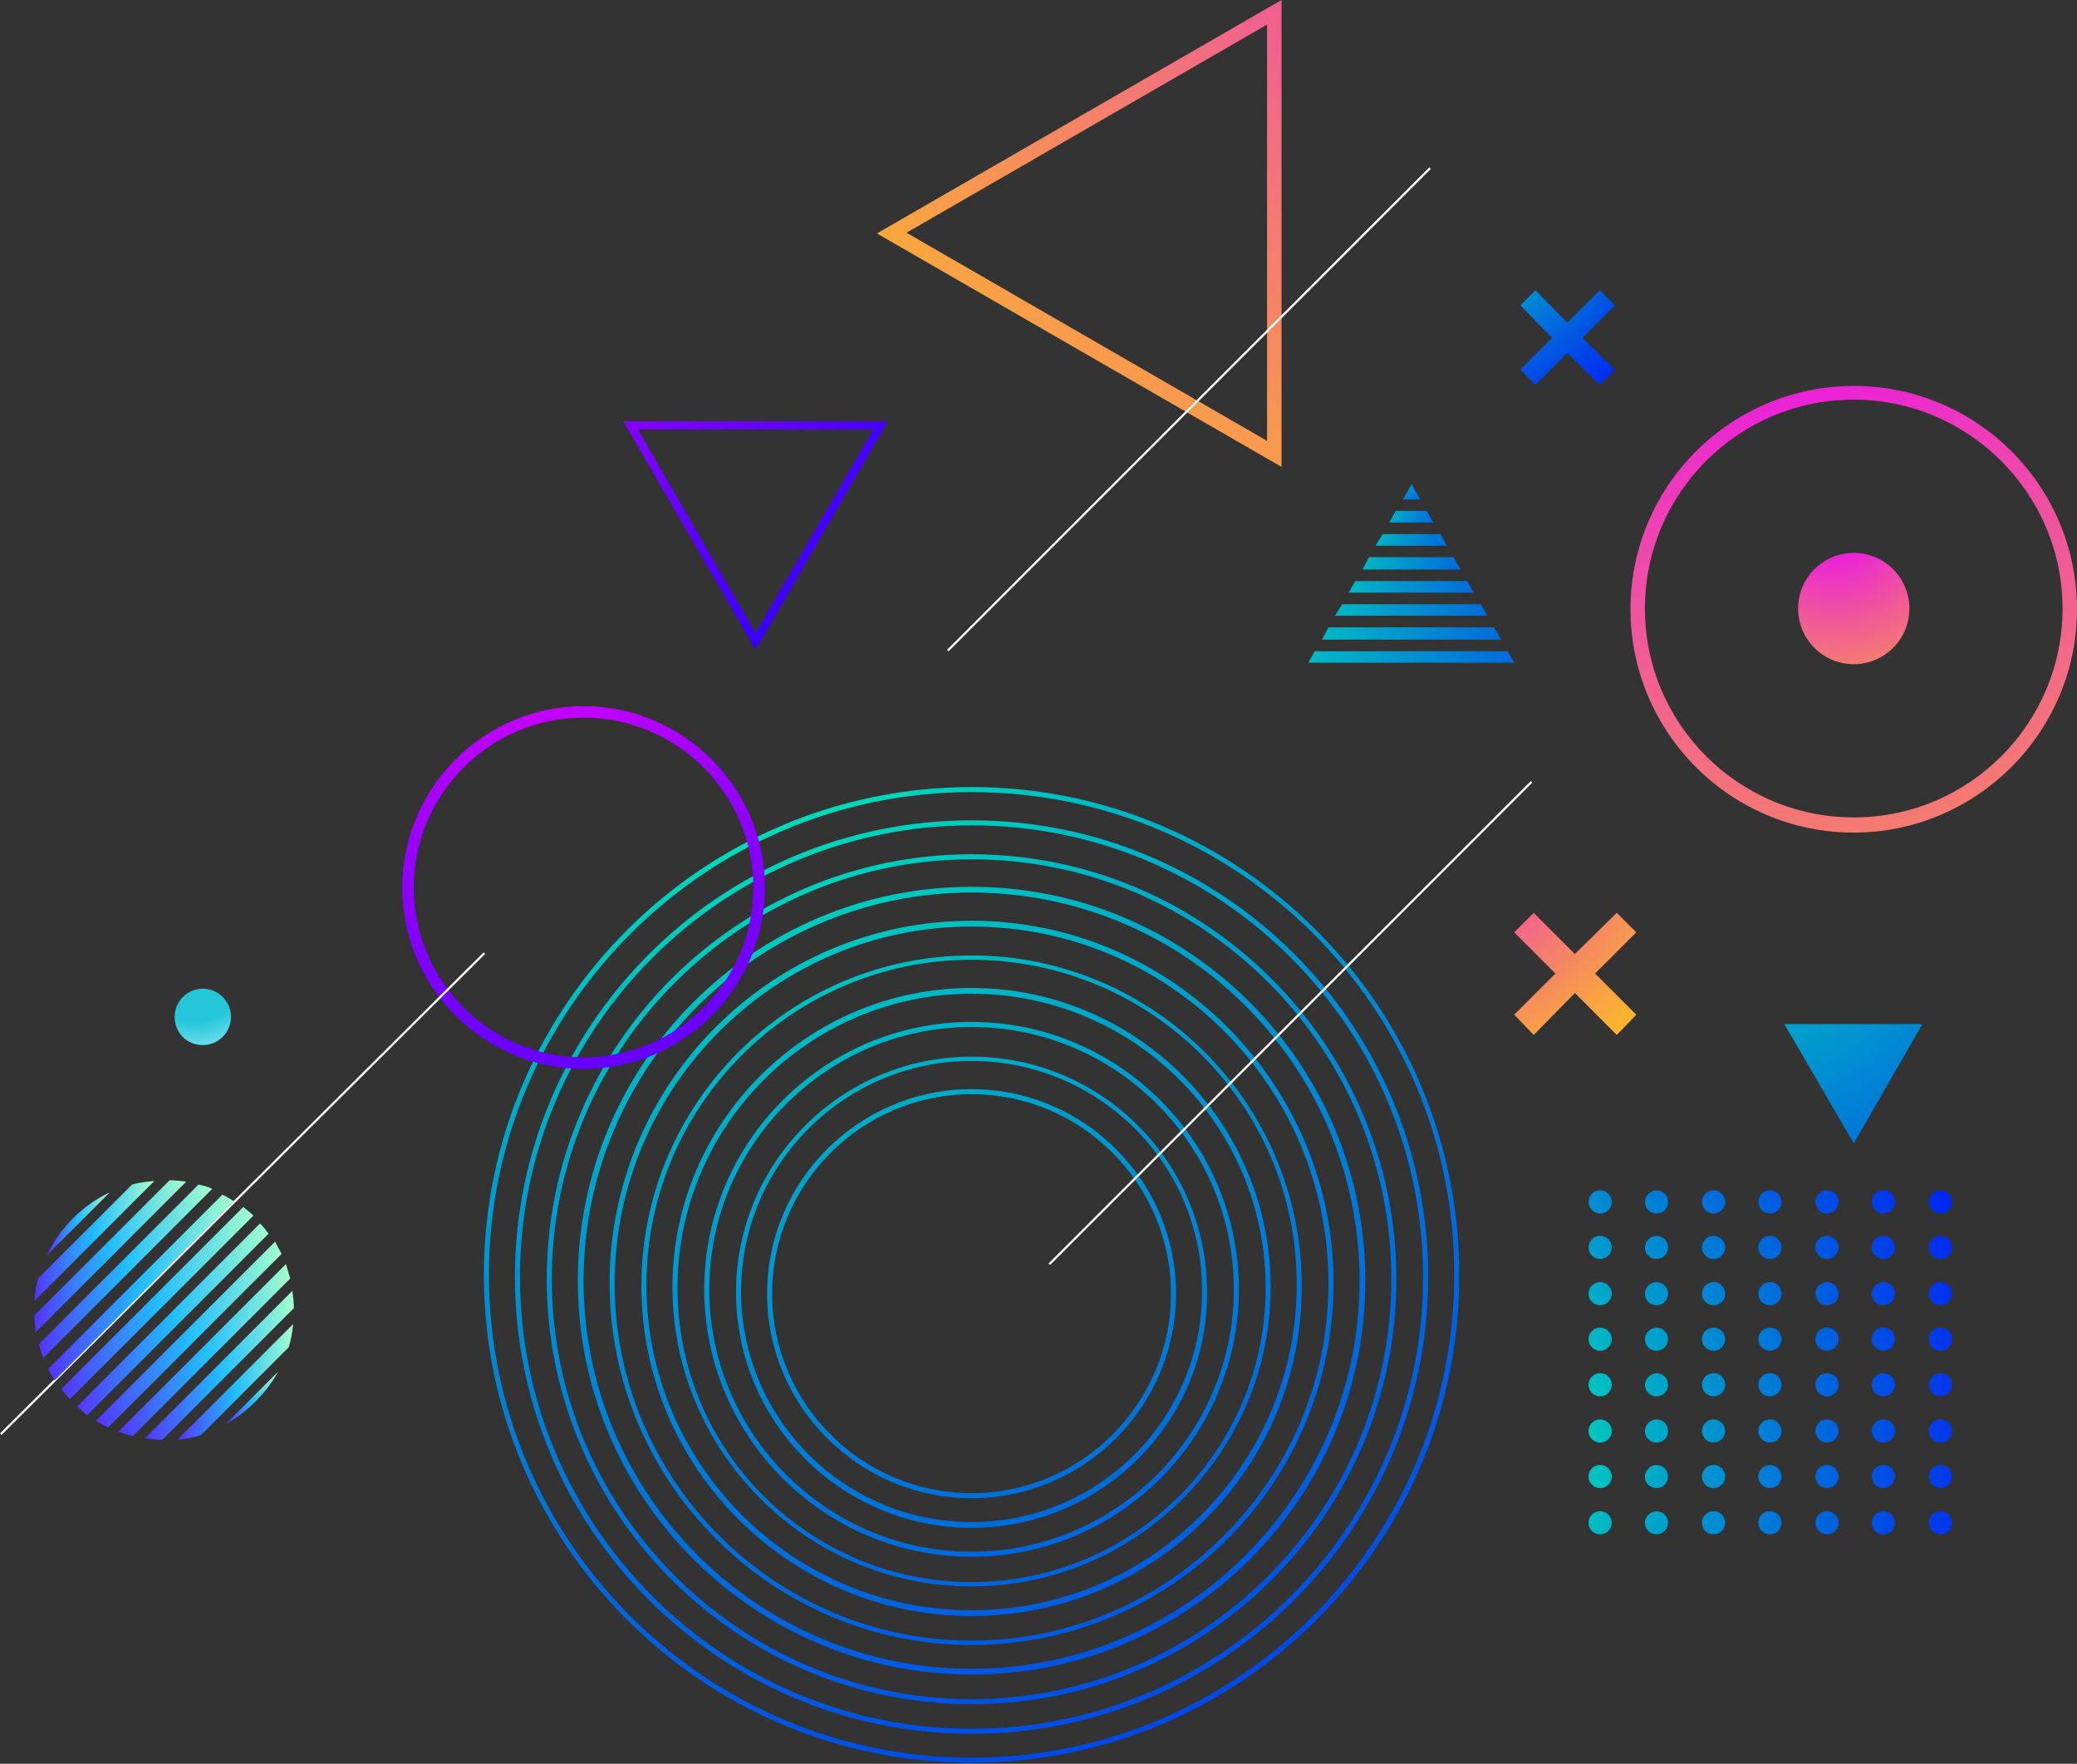 <svg xmlns="http://www.w3.org/2000/svg" width="835" height="709" fill="none" viewBox="0 0 835 709">
    <rect x="0" y="0" width="835" height="709" fill="#333333" stroke="none"/>
    <path fill="url(#a)" d="M390.591 318.409c-106.891 0-194.03 87.156-194.03 194.067 0 107.201 87.139 194.066 194.03 194.066 107.181 0 194.029-87.155 194.029-194.066.291-107.202-86.848-194.067-194.029-194.067zm0 390.167c-108.053 0-196.063-88.027-196.063-196.1s88.01-196.101 196.063-196.101c108.052 0 196.063 88.028 196.063 196.101.29 108.073-87.72 196.1-196.063 196.1z"/>
    <path fill="url(#b)" d="M390.59 331.773c-99.919 0-181.54 81.345-181.54 181.574 0 99.939 81.33 181.575 181.54 181.575 99.92 0 181.54-81.346 181.54-181.575 0-100.229-81.33-181.574-181.54-181.574zm0 365.182c-101.081 0-183.573-82.217-183.573-183.608 0-101.1 82.201-183.608 183.573-183.608 101.372 0 183.573 82.217 183.573 183.608 0 101.101-82.201 183.608-183.573 183.608z"/>
    <path fill="url(#c)" d="M390.591 345.427c-92.948 0-168.759 75.825-168.759 168.791S297.643 683.01 390.591 683.01c92.949 0 168.76-75.826 168.76-168.792 0-92.966-75.521-168.791-168.76-168.791zm0 339.617c-94.11 0-170.792-76.697-170.792-170.826 0-94.128 76.682-170.825 170.792-170.825s170.793 76.697 170.793 170.825c0 94.129-76.392 170.826-170.793 170.826z"/>
    <path fill="url(#d)" d="M390.591 358.791c-85.977 0-155.979 70.015-155.979 156.009 0 85.993 70.002 156.008 155.979 156.008 85.978 0 155.979-70.015 155.979-156.008 0-85.994-69.711-156.009-155.979-156.009zm0 314.342c-87.139 0-158.303-70.887-158.303-158.333 0-87.156 70.874-158.333 158.303-158.333 87.139 0 158.303 70.886 158.303 158.333 0 87.446-70.873 158.333-158.303 158.333z"/>
    <path fill="url(#e)" d="M390.591 372.445c-79.007 0-143.489 64.496-143.489 143.517s64.482 143.516 143.489 143.516c79.006 0 143.489-64.495 143.489-143.516 0-79.312-64.193-143.517-143.489-143.517zm0 288.776c-80.168 0-145.523-65.367-145.523-145.55s65.355-145.55 145.523-145.55c80.168 0 145.522 65.367 145.522 145.55 0 80.474-65.064 145.55-145.522 145.55z"/>
    <path fill="url(#f)" d="M390.591 385.809c-72.036 0-130.709 58.685-130.709 130.734 0 72.048 58.673 130.733 130.709 130.733 72.034 0 130.708-58.685 130.708-130.733.291-72.049-58.383-130.734-130.708-130.734zm0 263.791c-73.197 0-132.742-59.556-132.742-132.767s59.545-132.767 132.742-132.767c73.196 0 132.741 59.556 132.741 132.767.291 73.211-59.254 132.767-132.741 132.767z"/>
    <path fill="url(#g)" d="M390.591 399.463c-65.064 0-118.219 52.875-118.219 118.242 0 65.366 52.865 118.241 118.219 118.241 65.064 0 118.219-52.875 118.219-118.241 0-65.367-52.865-118.242-118.219-118.242zm0 238.226c-66.226 0-120.252-54.037-120.252-120.275s54.026-120.275 120.252-120.275 120.252 54.037 120.252 120.275-54.026 120.275-120.252 120.275z"/>
    <path fill="url(#h)" d="M390.591 412.827c-58.093 0-105.438 47.355-105.438 105.459 0 58.104 47.345 105.458 105.438 105.458s105.438-47.354 105.438-105.458-47.345-105.459-105.438-105.459zm0 212.951c-59.255 0-107.472-48.226-107.472-107.492 0-59.266 48.217-107.492 107.472-107.492 59.255 0 107.472 48.226 107.472 107.492 0 59.266-48.217 107.492-107.472 107.492z"/>
    <path fill="url(#i)" d="M390.591 426.482c-51.122 0-92.658 41.544-92.658 92.675 0 51.132 41.536 92.676 92.658 92.676s92.658-41.544 92.658-92.676c.29-51.131-41.536-92.675-92.658-92.675zm0 187.675c-52.284 0-94.691-42.416-94.691-94.709 0-52.293 42.407-94.709 94.691-94.709 52.283 0 94.691 42.416 94.691 94.709.291 52.003-42.408 94.709-94.691 94.709z"/>
    <path fill="url(#j)" d="M390.591 439.846c-44.15 0-80.168 36.024-80.168 80.183 0 44.159 36.018 80.183 80.168 80.183 44.151 0 80.168-36.024 80.168-80.183 0-44.159-36.017-80.183-80.168-80.183zm0 162.4c-45.312 0-82.201-36.896-82.201-82.217s36.889-82.217 82.201-82.217c45.313 0 82.202 36.896 82.202 82.217s-36.889 82.217-82.202 82.217z"/>
    <path fill="url(#k)" d="M234.612 429.678c-40.084 0-72.906-32.829-72.906-72.921 0-40.091 32.822-72.92 72.906-72.92s72.906 32.829 72.906 72.92c0 40.092-32.531 72.921-72.906 72.921zm0-141.193c-37.47 0-68.259 30.505-68.259 68.272 0 37.477 30.499 68.272 68.259 68.272 37.47 0 68.259-30.504 68.259-68.272 0-37.477-30.499-68.272-68.259-68.272z"/>
    <path fill="url(#l)" d="M745.247 334.678c-49.67 0-89.754-40.382-89.754-89.77 0-49.679 40.375-89.771 89.754-89.771 49.669 0 89.753 40.382 89.753 89.771 0 49.388-40.374 89.77-89.753 89.77zm0-174.021c-46.474 0-83.944 37.767-83.944 83.96 0 46.483 37.76 83.96 83.944 83.96 46.474 0 83.944-37.768 83.944-83.96 0-46.193-37.761-83.96-83.944-83.96z"/>
    <path fill="url(#m)" d="M745.247 459.601l27.594-47.936h-55.478l27.884 47.936z"/>
    <path fill="url(#n)" d="M303.742 261.177l-53.155-91.804h106.31l-53.155 91.804zm-47.346-88.609l47.346 81.927 47.346-81.927h-94.692z"/>
    <path fill="url(#o)" d="M352.54 93.838L515.2 0v187.675L352.54 93.838zm156.851-83.96l-144.942 83.67 144.942 83.669V9.877z"/>
    <path fill="#fff" d="M615.416 313.971L421.531 507.893l.616.616 193.885-193.922-.616-.616zM194.434 382.821L0 576.194l.614.619 194.434-193.374-.614-.618zM574.615 67.277L380.73 261.2l.616.616L575.231 67.893l-.616-.616z"/>
    <path fill="url(#p)" d="M745.248 266.987c12.352 0 22.365-10.015 22.365-22.37s-10.013-22.37-22.365-22.37c-12.353 0-22.366 10.015-22.366 22.37s10.013 22.37 22.366 22.37z"/>
    <path fill="url(#q)" d="M92.865 408.76c0 6.101-4.938 11.33-11.328 11.33s-11.328-4.938-11.328-11.33c0-6.101 4.938-11.33 11.328-11.33s11.328 5.229 11.328 11.33z"/>
    <path fill="url(#r)" d="M643.295 487.781a4.648 4.648 0 1 0 0-9.296 4.648 4.648 0 0 0 0 9.296z"/>
    <path fill="url(#s)" d="M665.95 478.485c2.615 0 4.648 2.033 4.648 4.648 0 2.615-2.033 4.648-4.648 4.648-2.614 0-4.647-2.033-4.647-4.648 0-2.615 2.324-4.648 4.647-4.648z"/>
    <path fill="url(#t)" d="M688.897 487.781a4.648 4.648 0 1 0 0-9.296 4.648 4.648 0 0 0 0 9.296z"/>
    <path fill="url(#u)" d="M711.554 487.781a4.648 4.648 0 1 0-.002-9.296 4.648 4.648 0 0 0 .002 9.296z"/>
    <path fill="url(#v)" d="M734.5 487.781a4.648 4.648 0 1 0 0-9.296 4.648 4.648 0 0 0 0 9.296z"/>
    <path fill="url(#w)" d="M757.157 487.781a4.647 4.647 0 0 0 4.647-4.648 4.647 4.647 0 1 0-9.294 0 4.647 4.647 0 0 0 4.647 4.648z"/>
    <path fill="url(#x)" d="M780.103 478.485c2.615 0 4.648 2.033 4.648 4.648 0 2.615-2.033 4.648-4.648 4.648-2.614 0-4.647-2.033-4.647-4.648 0-2.615 2.033-4.648 4.647-4.648z"/>
    <path fill="url(#y)" d="M643.295 506.084a4.648 4.648 0 1 0-.002-9.296 4.648 4.648 0 0 0 .002 9.296z"/>
    <path fill="url(#z)" d="M665.95 496.787c2.614 0 4.647 2.034 4.647 4.649 0 2.614-2.033 4.648-4.647 4.648-2.614 0-4.647-2.034-4.647-4.648 0-2.615 2.323-4.649 4.647-4.649z"/>
    <path fill="url(#A)" d="M688.897 506.084a4.648 4.648 0 1 0-.002-9.298 4.648 4.648 0 0 0 .002 9.298z"/>
    <path fill="url(#B)" d="M711.553 506.084a4.648 4.648 0 1 0-.002-9.298 4.648 4.648 0 0 0 .002 9.298z"/>
    <path fill="url(#C)" d="M734.5 506.084a4.648 4.648 0 1 0-.002-9.298 4.648 4.648 0 0 0 .002 9.298z"/>
    <path fill="url(#D)" d="M757.157 506.084a4.648 4.648 0 1 0-.002-9.298 4.648 4.648 0 0 0 .002 9.298z"/>
    <path fill="url(#E)" d="M780.103 496.787c2.614 0 4.647 2.034 4.647 4.649 0 2.614-2.033 4.648-4.647 4.648-2.614 0-4.648-2.034-4.648-4.648 0-2.615 2.034-4.649 4.648-4.649z"/>
    <path fill="url(#F)" d="M643.295 524.677a4.648 4.648 0 1 0-.002-9.296 4.648 4.648 0 0 0 .002 9.296z"/>
    <path fill="url(#G)" d="M665.95 515.381c2.614 0 4.647 2.033 4.647 4.648 0 2.615-2.033 4.648-4.647 4.648-2.614 0-4.647-2.033-4.647-4.648 0-2.615 2.323-4.648 4.647-4.648z"/>
    <path fill="url(#H)" d="M688.897 524.677a4.647 4.647 0 0 0 4.647-4.648 4.647 4.647 0 1 0-9.294 0 4.647 4.647 0 0 0 4.647 4.648z"/>
    <path fill="url(#I)" d="M711.553 524.677a4.647 4.647 0 0 0 4.647-4.648 4.647 4.647 0 1 0-9.295 0 4.648 4.648 0 0 0 4.648 4.648z"/>
    <path fill="url(#J)" d="M734.5 524.677a4.647 4.647 0 0 0 4.647-4.648 4.647 4.647 0 1 0-9.294 0 4.647 4.647 0 0 0 4.647 4.648z"/>
    <path fill="url(#K)" d="M757.157 524.677a4.647 4.647 0 0 0 4.647-4.648 4.647 4.647 0 1 0-9.295 0 4.648 4.648 0 0 0 4.648 4.648z"/>
    <path fill="url(#L)" d="M780.103 515.381c2.614 0 4.647 2.033 4.647 4.648 0 2.615-2.033 4.648-4.647 4.648-2.614 0-4.648-2.033-4.648-4.648 0-2.615 2.034-4.648 4.648-4.648z"/>
    <path fill="url(#M)" d="M643.295 542.98a4.648 4.648 0 1 0-.002-9.298 4.648 4.648 0 0 0 .002 9.298z"/>
    <path fill="url(#N)" d="M665.95 533.683c2.614 0 4.647 2.034 4.647 4.649 0 2.614-2.033 4.648-4.647 4.648-2.614 0-4.647-2.034-4.647-4.648 0-2.615 2.323-4.649 4.647-4.649z"/>
    <path fill="url(#O)" d="M688.897 542.98a4.647 4.647 0 0 0 4.647-4.648 4.647 4.647 0 1 0-9.294 0 4.647 4.647 0 0 0 4.647 4.648z"/>
    <path fill="url(#P)" d="M711.553 542.98a4.647 4.647 0 0 0 4.647-4.648 4.647 4.647 0 1 0-9.295 0 4.648 4.648 0 0 0 4.648 4.648z"/>
    <path fill="url(#Q)" d="M734.5 542.98a4.647 4.647 0 0 0 4.647-4.648 4.647 4.647 0 1 0-9.294 0 4.647 4.647 0 0 0 4.647 4.648z"/>
    <path fill="url(#R)" d="M757.157 542.98a4.647 4.647 0 0 0 4.647-4.648 4.647 4.647 0 1 0-9.295 0 4.648 4.648 0 0 0 4.648 4.648z"/>
    <path fill="url(#S)" d="M780.103 533.683c2.614 0 4.647 2.034 4.647 4.649 0 2.614-2.033 4.648-4.647 4.648-2.614 0-4.648-2.034-4.648-4.648 0-2.615 2.034-4.649 4.648-4.649z"/>
    <path fill="url(#T)" d="M643.295 561.283a4.648 4.648 0 1 0-.002-9.298 4.648 4.648 0 0 0 .002 9.298z"/>
    <path fill="url(#U)" d="M665.95 551.986c2.614 0 4.647 2.034 4.647 4.649 0 2.614-2.033 4.648-4.647 4.648-2.614 0-4.647-2.034-4.647-4.648 0-2.325 2.323-4.649 4.647-4.649z"/>
    <path fill="url(#V)" d="M688.897 561.283a4.647 4.647 0 0 0 4.647-4.648 4.647 4.647 0 1 0-9.294 0 4.647 4.647 0 0 0 4.647 4.648z"/>
    <path fill="url(#W)" d="M711.553 561.283a4.647 4.647 0 0 0 4.647-4.648 4.647 4.647 0 1 0-9.295 0 4.648 4.648 0 0 0 4.648 4.648z"/>
    <path fill="url(#X)" d="M734.5 561.283a4.647 4.647 0 0 0 4.647-4.648 4.647 4.647 0 1 0-9.294 0 4.647 4.647 0 0 0 4.647 4.648z"/>
    <path fill="url(#Y)" d="M757.157 561.283a4.647 4.647 0 0 0 4.647-4.648 4.647 4.647 0 1 0-9.295 0 4.648 4.648 0 0 0 4.648 4.648z"/>
    <path fill="url(#Z)" d="M780.103 551.986c2.614 0 4.647 2.034 4.647 4.649 0 2.614-2.033 4.648-4.647 4.648-2.614 0-4.648-2.034-4.648-4.648 0-2.325 2.034-4.649 4.648-4.649z"/>
    <path fill="url(#aa)" d="M643.295 579.876a4.648 4.648 0 1 0-.002-9.298 4.648 4.648 0 0 0 .002 9.298z"/>
    <path fill="url(#ab)" d="M665.95 570.579c2.614 0 4.647 2.034 4.647 4.649 0 2.614-2.033 4.648-4.647 4.648-2.614 0-4.647-2.034-4.647-4.648 0-2.615 2.323-4.649 4.647-4.649z"/>
    <path fill="url(#ac)" d="M688.897 579.876a4.647 4.647 0 0 0 4.647-4.648 4.647 4.647 0 1 0-9.294 0 4.647 4.647 0 0 0 4.647 4.648z"/>
    <path fill="url(#ad)" d="M711.553 579.876a4.647 4.647 0 0 0 4.647-4.648 4.647 4.647 0 1 0-9.295 0 4.648 4.648 0 0 0 4.648 4.648z"/>
    <path fill="url(#ae)" d="M734.5 579.876a4.647 4.647 0 0 0 4.647-4.648 4.647 4.647 0 1 0-9.294 0 4.647 4.647 0 0 0 4.647 4.648z"/>
    <path fill="url(#af)" d="M757.157 579.876a4.647 4.647 0 0 0 4.647-4.648 4.647 4.647 0 1 0-9.295 0 4.648 4.648 0 0 0 4.648 4.648z"/>
    <path fill="url(#ag)" d="M780.103 570.579c2.614 0 4.647 2.034 4.647 4.649 0 2.614-2.033 4.648-4.647 4.648-2.614 0-4.648-2.034-4.648-4.648 0-2.615 2.034-4.649 4.648-4.649z"/>
    <path fill="url(#ah)" d="M643.295 598.179a4.648 4.648 0 1 0-.002-9.296 4.648 4.648 0 0 0 .002 9.296z"/>
    <path fill="url(#ai)" d="M665.95 588.882c2.614 0 4.647 2.034 4.647 4.648 0 2.615-2.033 4.649-4.647 4.649-2.614 0-4.647-2.034-4.647-4.649 0-2.614 2.323-4.648 4.647-4.648z"/>
    <path fill="url(#aj)" d="M688.897 598.179a4.647 4.647 0 0 0 4.647-4.649 4.647 4.647 0 1 0-9.294 0 4.647 4.647 0 0 0 4.647 4.649z"/>
    <path fill="url(#ak)" d="M711.553 598.179a4.647 4.647 0 0 0 4.647-4.649 4.647 4.647 0 1 0-9.295 0 4.648 4.648 0 0 0 4.648 4.649z"/>
    <path fill="url(#al)" d="M734.5 598.179a4.647 4.647 0 0 0 4.647-4.649 4.647 4.647 0 1 0-9.294 0 4.647 4.647 0 0 0 4.647 4.649z"/>
    <path fill="url(#am)" d="M757.157 598.179a4.647 4.647 0 0 0 4.647-4.649 4.647 4.647 0 1 0-9.295 0 4.648 4.648 0 0 0 4.648 4.649z"/>
    <path fill="url(#an)" d="M780.103 588.882c2.614 0 4.647 2.034 4.647 4.648 0 2.615-2.033 4.649-4.647 4.649-2.614 0-4.648-2.034-4.648-4.649 0-2.614 2.034-4.648 4.648-4.648z"/>
    <path fill="url(#ao)" d="M643.295 607.475c2.614 0 4.647 2.034 4.647 4.649 0 2.614-2.033 4.648-4.647 4.648-2.615 0-4.648-2.034-4.648-4.648 0-2.615 2.033-4.649 4.648-4.649z"/>
    <path fill="url(#ap)" d="M665.95 607.475c2.614 0 4.647 2.034 4.647 4.648 0 2.615-2.033 4.649-4.647 4.649-2.614 0-4.647-2.034-4.647-4.649 0-2.614 2.323-4.648 4.647-4.648z"/>
    <path fill="url(#aq)" d="M688.897 607.475c2.614 0 4.647 2.034 4.647 4.648 0 2.615-2.033 4.649-4.647 4.649-2.614 0-4.647-2.034-4.647-4.649 0-2.614 2.033-4.648 4.647-4.648z"/>
    <path fill="url(#ar)" d="M711.553 607.475c2.614 0 4.647 2.034 4.647 4.648 0 2.615-2.033 4.649-4.647 4.649-2.614 0-4.648-2.034-4.648-4.649 0-2.614 2.034-4.648 4.648-4.648z"/>
    <path fill="url(#as)" d="M734.5 607.475c2.614 0 4.647 2.034 4.647 4.648 0 2.615-2.033 4.649-4.647 4.649-2.614 0-4.647-2.034-4.647-4.649 0-2.614 2.033-4.648 4.647-4.648z"/>
    <path fill="url(#at)" d="M757.157 607.475c2.614 0 4.647 2.034 4.647 4.648 0 2.615-2.033 4.649-4.647 4.649-2.614 0-4.648-2.034-4.648-4.649 0-2.614 2.034-4.648 4.648-4.648z"/>
    <path fill="url(#au)" d="M780.103 607.475c2.614 0 4.647 2.034 4.647 4.648 0 2.615-2.033 4.649-4.647 4.649-2.614 0-4.648-2.034-4.648-4.649 0-2.614 2.034-4.648 4.648-4.648z"/>
    <path fill="url(#av)" d="M116.103 541.527c.872-2.905 1.453-6.101 1.743-9.296l-46.474 46.483c3.195-.291 6.39-.872 9.295-1.743l35.436-35.444z"/>
    <path fill="url(#aw)" d="M38.55 571.16c1.452.872 3.194 1.743 4.937 2.615L113.2 504.05c-.872-1.743-1.743-3.195-2.615-4.939L38.549 571.16z"/>
    <path fill="url(#ax)" d="M47.554 575.518c1.743.581 3.776 1.162 5.81 1.743l63.32-63.333c-.581-2.034-1.161-3.777-1.742-5.81l-67.388 67.4z"/>
    <path fill="url(#ay)" d="M58.3 578.133c2.324.29 4.648.581 6.972.581l52.864-52.875c0-2.324-.29-4.648-.581-6.972l-59.254 59.266z"/>
    <path fill="url(#az)" d="M44.068 479.356a52.737 52.737 0 0 0-14.813 10.459c-4.357 4.358-7.843 9.587-10.457 14.816l25.27-25.275z"/>
    <path fill="url(#aA)" d="M30.998 565.35c1.452 1.162 2.614 2.324 4.066 3.486l72.907-72.92c-1.162-1.453-2.034-2.905-3.486-4.067L30.998 565.35z"/>
    <path fill="url(#aB)" d="M24.608 558.377c1.161 1.453 2.323 2.615 3.485 4.068l73.778-73.792c-1.162-1.162-2.614-2.324-4.067-3.486l-73.197 73.21z"/>
    <path fill="url(#aC)" d="M90.833 572.322c4.357-2.324 8.133-5.229 11.909-9.006 3.485-3.486 6.68-7.553 9.004-11.911l-20.913 20.917z"/>
    <path fill="url(#aD)" d="M13.86 528.744c0 2.325.29 4.358.581 6.682l60.417-60.428c-2.324-.29-4.357-.581-6.68-.581L13.86 528.744z"/>
    <path fill="url(#aE)" d="M15.312 513.929c-.871 2.905-1.162 5.81-1.452 9.006l48.217-48.226c-2.905.29-6.1.581-9.005 1.453l-37.76 37.767z"/>
    <path fill="url(#aF)" d="M15.603 540.365c.58 2.034 1.162 3.777 1.743 5.52l67.968-67.981c-1.743-.872-3.776-1.453-5.519-1.743l-64.192 64.204z"/>
    <path fill="url(#aG)" d="M19.379 550.243c.871 1.743 1.743 3.196 2.614 4.648l72.035-72.048c-1.452-.872-3.195-2.034-4.647-2.615l-70.002 70.015z"/>
    <path fill="url(#aH)" d="M603.501 257.109l-2.905-4.939H534.08l-2.614 4.939h72.035z"/>
    <path fill="url(#aI)" d="M539.6 242.874l-2.905 4.648h61.288l-2.614-4.648H539.6z"/>
    <path fill="url(#aJ)" d="M570.969 200.749l-3.485-6.101-3.486 6.101h6.971z"/>
    <path fill="url(#aK)" d="M544.828 233.577l-2.615 4.649h50.251l-2.614-4.649h-45.022z"/>
    <path fill="url(#aL)" d="M561.094 205.397l-2.614 4.648h17.718l-2.614-4.648h-12.49z"/>
    <path fill="url(#aM)" d="M528.562 261.758l-2.615 4.648h82.783l-2.615-4.648h-77.553z"/>
    <path fill="url(#aN)" d="M555.865 214.694l-2.904 4.648h28.755l-2.614-4.648h-23.237z"/>
    <path fill="url(#aO)" d="M550.347 223.99l-2.614 4.939h39.503l-2.905-4.939h-33.984z"/>
    <path fill="url(#aP)" d="M657.819 374.77l-7.843-7.844-16.847 16.559-16.556-16.559-7.843 7.844 16.557 16.559-16.557 16.56 7.843 8.134 16.556-16.85 16.847 16.85 7.843-8.134-16.557-16.56 16.557-16.559z"/>
    <path fill="url(#aQ)" d="M649.248 122.734l-6.1-6.101-13.071 13.073-12.78-13.073-6.1 6.101 12.78 13.073-12.78 12.783 6.1 6.101 12.78-12.783 13.071 12.783 6.1-6.101-13.071-12.783 13.071-13.073z"/>
    <defs>
        <radialGradient id="a" cx="0" cy="0" r="1" gradientTransform="matrix(739.457 0 0 739.597 284.251 239.609)" gradientUnits="userSpaceOnUse">
            <stop stop-color="#00FFAE"/>
            <stop offset=".354" stop-color="#009ACE"/>
            <stop offset=".67" stop-color="#0047E8"/>
            <stop offset=".892" stop-color="#0014F9"/>
            <stop offset="1" stop-color="#00F"/>
        </radialGradient>
        <radialGradient id="b" cx="0" cy="0" r="1" gradientTransform="matrix(739.456 0 0 739.597 284.25 239.61)" gradientUnits="userSpaceOnUse">
            <stop stop-color="#00FFAE"/>
            <stop offset=".354" stop-color="#009ACE"/>
            <stop offset=".67" stop-color="#0047E8"/>
            <stop offset=".892" stop-color="#0014F9"/>
            <stop offset="1" stop-color="#00F"/>
        </radialGradient>
        <radialGradient id="c" cx="0" cy="0" r="1" gradientTransform="matrix(739.456 0 0 739.597 284.251 239.61)" gradientUnits="userSpaceOnUse">
            <stop stop-color="#00FFAE"/>
            <stop offset=".354" stop-color="#009ACE"/>
            <stop offset=".67" stop-color="#0047E8"/>
            <stop offset=".892" stop-color="#0014F9"/>
            <stop offset="1" stop-color="#00F"/>
        </radialGradient>
        <radialGradient id="d" cx="0" cy="0" r="1" gradientTransform="matrix(739.456 0 0 739.596 284.251 239.609)" gradientUnits="userSpaceOnUse">
            <stop stop-color="#00FFAE"/>
            <stop offset=".354" stop-color="#009ACE"/>
            <stop offset=".67" stop-color="#0047E8"/>
            <stop offset=".892" stop-color="#0014F9"/>
            <stop offset="1" stop-color="#00F"/>
        </radialGradient>
        <radialGradient id="e" cx="0" cy="0" r="1" gradientTransform="matrix(739.456 0 0 739.596 284.251 239.61)" gradientUnits="userSpaceOnUse">
            <stop stop-color="#00FFAE"/>
            <stop offset=".354" stop-color="#009ACE"/>
            <stop offset=".67" stop-color="#0047E8"/>
            <stop offset=".892" stop-color="#0014F9"/>
            <stop offset="1" stop-color="#00F"/>
        </radialGradient>
        <radialGradient id="f" cx="0" cy="0" r="1" gradientTransform="matrix(739.458 0 0 739.598 284.251 239.608)" gradientUnits="userSpaceOnUse">
            <stop stop-color="#00FFAE"/>
            <stop offset=".354" stop-color="#009ACE"/>
            <stop offset=".67" stop-color="#0047E8"/>
            <stop offset=".892" stop-color="#0014F9"/>
            <stop offset="1" stop-color="#00F"/>
        </radialGradient>
        <radialGradient id="g" cx="0" cy="0" r="1" gradientTransform="matrix(739.456 0 0 739.596 284.251 239.61)" gradientUnits="userSpaceOnUse">
            <stop stop-color="#00FFAE"/>
            <stop offset=".354" stop-color="#009ACE"/>
            <stop offset=".67" stop-color="#0047E8"/>
            <stop offset=".892" stop-color="#0014F9"/>
            <stop offset="1" stop-color="#00F"/>
        </radialGradient>
        <radialGradient id="h" cx="0" cy="0" r="1" gradientTransform="matrix(739.457 0 0 739.597 284.251 239.609)" gradientUnits="userSpaceOnUse">
            <stop stop-color="#00FFAE"/>
            <stop offset=".354" stop-color="#009ACE"/>
            <stop offset=".67" stop-color="#0047E8"/>
            <stop offset=".892" stop-color="#0014F9"/>
            <stop offset="1" stop-color="#00F"/>
        </radialGradient>
        <radialGradient id="i" cx="0" cy="0" r="1" gradientTransform="matrix(739.453 0 0 739.595 284.251 239.61)" gradientUnits="userSpaceOnUse">
            <stop stop-color="#00FFAE"/>
            <stop offset=".354" stop-color="#009ACE"/>
            <stop offset=".67" stop-color="#0047E8"/>
            <stop offset=".892" stop-color="#0014F9"/>
            <stop offset="1" stop-color="#00F"/>
        </radialGradient>
        <radialGradient id="j" cx="0" cy="0" r="1" gradientTransform="matrix(739.455 0 0 739.595 284.252 239.61)" gradientUnits="userSpaceOnUse">
            <stop stop-color="#00FFAE"/>
            <stop offset=".354" stop-color="#009ACE"/>
            <stop offset=".67" stop-color="#0047E8"/>
            <stop offset=".892" stop-color="#0014F9"/>
            <stop offset="1" stop-color="#00F"/>
        </radialGradient>
        <radialGradient id="k" cx="0" cy="0" r="1" gradientTransform="matrix(388.034 0 0 388.107 209.469 233.278)" gradientUnits="userSpaceOnUse">
            <stop stop-color="#E600FF"/>
            <stop offset=".298" stop-color="#90F"/>
            <stop offset=".639" stop-color="#4700FF"/>
            <stop offset=".882" stop-color="#1400FF"/>
            <stop offset="1" stop-color="#00F"/>
        </radialGradient>
        <radialGradient id="l" cx="0" cy="0" r="1" gradientTransform="matrix(478.508 0 0 478.599 714.038 92.486)" gradientUnits="userSpaceOnUse">
            <stop stop-color="#E600FF"/>
            <stop offset=".354" stop-color="#F0579A"/>
            <stop offset=".67" stop-color="#F89F47"/>
            <stop offset=".892" stop-color="#FDCC14"/>
            <stop offset="1" stop-color="#FD0"/>
        </radialGradient>
        <radialGradient id="m" cx="0" cy="0" r="1" gradientTransform="matrix(330.04 0 0 330.104 672.284 314.789)" gradientUnits="userSpaceOnUse">
            <stop stop-color="#00FFAE"/>
            <stop offset=".354" stop-color="#009ACE"/>
            <stop offset=".67" stop-color="#0047E8"/>
            <stop offset=".892" stop-color="#0014F9"/>
            <stop offset="1" stop-color="#00F"/>
        </radialGradient>
        <radialGradient id="n" cx="0" cy="0" r="1" gradientTransform="matrix(318.677 0 0 318.737 168.775 79.602)" gradientUnits="userSpaceOnUse">
            <stop stop-color="#E600FF"/>
            <stop offset=".298" stop-color="#90F"/>
            <stop offset=".639" stop-color="#4700FF"/>
            <stop offset=".882" stop-color="#1400FF"/>
            <stop offset="1" stop-color="#00F"/>
        </radialGradient>
        <radialGradient id="o" cx="0" cy="0" r="1" gradientTransform="matrix(0 563.732 -563.624 0 673.55 -145.25)" gradientUnits="userSpaceOnUse">
            <stop stop-color="#E600FF"/>
            <stop offset=".354" stop-color="#F0579A"/>
            <stop offset=".67" stop-color="#F89F47"/>
            <stop offset=".892" stop-color="#FDCC14"/>
            <stop offset="1" stop-color="#FD0"/>
        </radialGradient>
        <radialGradient id="p" cx="0" cy="0" r="1" gradientTransform="matrix(119.718 0 0 119.741 737.332 206.647)" gradientUnits="userSpaceOnUse">
            <stop stop-color="#E600FF"/>
            <stop offset=".354" stop-color="#F0579A"/>
            <stop offset=".67" stop-color="#F89F47"/>
            <stop offset=".892" stop-color="#FDCC14"/>
            <stop offset="1" stop-color="#FD0"/>
        </radialGradient>
        <radialGradient id="q" cx="0" cy="0" r="1" gradientTransform="matrix(59.859 0 0 59.871 77.782 389.725)" gradientUnits="userSpaceOnUse">
            <stop stop-color="#26C6DA"/>
            <stop offset=".354" stop-color="#26C6DA"/>
            <stop offset=".67" stop-color="#A9F5FF"/>
            <stop offset=".892" stop-color="#A9F5FF"/>
            <stop offset="1" stop-color="#A9F5FF"/>
        </radialGradient>
        <radialGradient id="r" cx="0" cy="0" r="1" gradientTransform="matrix(0 -271.824 271.77 0 585.085 578.346)" gradientUnits="userSpaceOnUse">
            <stop stop-color="#00FFAE"/>
            <stop offset=".354" stop-color="#009ACE"/>
            <stop offset=".67" stop-color="#0047E8"/>
            <stop offset=".892" stop-color="#0014F9"/>
            <stop offset="1" stop-color="#00F"/>
        </radialGradient>
        <radialGradient id="s" cx="0" cy="0" r="1" gradientTransform="matrix(0 -271.828 271.774 0 585.081 578.346)" gradientUnits="userSpaceOnUse">
            <stop stop-color="#00FFAE"/>
            <stop offset=".354" stop-color="#009ACE"/>
            <stop offset=".67" stop-color="#0047E8"/>
            <stop offset=".892" stop-color="#0014F9"/>
            <stop offset="1" stop-color="#00F"/>
        </radialGradient>
        <radialGradient id="t" cx="0" cy="0" r="1" gradientTransform="matrix(0 -271.824 271.766 0 585.086 578.346)" gradientUnits="userSpaceOnUse">
            <stop stop-color="#00FFAE"/>
            <stop offset=".354" stop-color="#009ACE"/>
            <stop offset=".67" stop-color="#0047E8"/>
            <stop offset=".892" stop-color="#0014F9"/>
            <stop offset="1" stop-color="#00F"/>
        </radialGradient>
        <radialGradient id="u" cx="0" cy="0" r="1" gradientTransform="matrix(0 -271.824 271.772 0 585.084 578.346)" gradientUnits="userSpaceOnUse">
            <stop stop-color="#00FFAE"/>
            <stop offset=".354" stop-color="#009ACE"/>
            <stop offset=".67" stop-color="#0047E8"/>
            <stop offset=".892" stop-color="#0014F9"/>
            <stop offset="1" stop-color="#00F"/>
        </radialGradient>
        <radialGradient id="v" cx="0" cy="0" r="1" gradientTransform="matrix(0 -271.824 271.768 0 585.086 578.346)" gradientUnits="userSpaceOnUse">
            <stop stop-color="#00FFAE"/>
            <stop offset=".354" stop-color="#009ACE"/>
            <stop offset=".67" stop-color="#0047E8"/>
            <stop offset=".892" stop-color="#0014F9"/>
            <stop offset="1" stop-color="#00F"/>
        </radialGradient>
        <radialGradient id="w" cx="0" cy="0" r="1" gradientTransform="matrix(0 -271.826 271.77 0 585.086 578.346)" gradientUnits="userSpaceOnUse">
            <stop stop-color="#00FFAE"/>
            <stop offset=".354" stop-color="#009ACE"/>
            <stop offset=".67" stop-color="#0047E8"/>
            <stop offset=".892" stop-color="#0014F9"/>
            <stop offset="1" stop-color="#00F"/>
        </radialGradient>
        <radialGradient id="x" cx="0" cy="0" r="1" gradientTransform="matrix(0 -271.832 271.782 0 585.076 578.346)" gradientUnits="userSpaceOnUse">
            <stop stop-color="#00FFAE"/>
            <stop offset=".354" stop-color="#009ACE"/>
            <stop offset=".67" stop-color="#0047E8"/>
            <stop offset=".892" stop-color="#0014F9"/>
            <stop offset="1" stop-color="#00F"/>
        </radialGradient>
        <radialGradient id="y" cx="0" cy="0" r="1" gradientTransform="matrix(0 -271.824 271.77 0 585.084 578.345)" gradientUnits="userSpaceOnUse">
            <stop stop-color="#00FFAE"/>
            <stop offset=".354" stop-color="#009ACE"/>
            <stop offset=".67" stop-color="#0047E8"/>
            <stop offset=".892" stop-color="#0014F9"/>
            <stop offset="1" stop-color="#00F"/>
        </radialGradient>
        <radialGradient id="z" cx="0" cy="0" r="1" gradientTransform="matrix(0 -271.829 271.775 0 585.081 578.345)" gradientUnits="userSpaceOnUse">
            <stop stop-color="#00FFAE"/>
            <stop offset=".354" stop-color="#009ACE"/>
            <stop offset=".67" stop-color="#0047E8"/>
            <stop offset=".892" stop-color="#0014F9"/>
            <stop offset="1" stop-color="#00F"/>
        </radialGradient>
        <radialGradient id="A" cx="0" cy="0" r="1" gradientTransform="matrix(0 -271.824 271.766 0 585.086 578.345)" gradientUnits="userSpaceOnUse">
            <stop stop-color="#00FFAE"/>
            <stop offset=".354" stop-color="#009ACE"/>
            <stop offset=".67" stop-color="#0047E8"/>
            <stop offset=".892" stop-color="#0014F9"/>
            <stop offset="1" stop-color="#00F"/>
        </radialGradient>
        <radialGradient id="B" cx="0" cy="0" r="1" gradientTransform="matrix(0 -271.824 271.772 0 585.083 578.345)" gradientUnits="userSpaceOnUse">
            <stop stop-color="#00FFAE"/>
            <stop offset=".354" stop-color="#009ACE"/>
            <stop offset=".67" stop-color="#0047E8"/>
            <stop offset=".892" stop-color="#0014F9"/>
            <stop offset="1" stop-color="#00F"/>
        </radialGradient>
        <radialGradient id="C" cx="0" cy="0" r="1" gradientTransform="matrix(0 -271.824 271.768 0 585.086 578.345)" gradientUnits="userSpaceOnUse">
            <stop stop-color="#00FFAE"/>
            <stop offset=".354" stop-color="#009ACE"/>
            <stop offset=".67" stop-color="#0047E8"/>
            <stop offset=".892" stop-color="#0014F9"/>
            <stop offset="1" stop-color="#00F"/>
        </radialGradient>
        <radialGradient id="D" cx="0" cy="0" r="1" gradientTransform="matrix(0 -271.825 271.769 0 585.086 578.345)" gradientUnits="userSpaceOnUse">
            <stop stop-color="#00FFAE"/>
            <stop offset=".354" stop-color="#009ACE"/>
            <stop offset=".67" stop-color="#0047E8"/>
            <stop offset=".892" stop-color="#0014F9"/>
            <stop offset="1" stop-color="#00F"/>
        </radialGradient>
        <radialGradient id="E" cx="0" cy="0" r="1" gradientTransform="matrix(0 -271.833 271.782 0 585.075 578.345)" gradientUnits="userSpaceOnUse">
            <stop stop-color="#00FFAE"/>
            <stop offset=".354" stop-color="#009ACE"/>
            <stop offset=".67" stop-color="#0047E8"/>
            <stop offset=".892" stop-color="#0014F9"/>
            <stop offset="1" stop-color="#00F"/>
        </radialGradient>
        <radialGradient id="F" cx="0" cy="0" r="1" gradientTransform="matrix(0 -271.821 271.771 0 585.084 578.345)" gradientUnits="userSpaceOnUse">
            <stop stop-color="#00FFAE"/>
            <stop offset=".354" stop-color="#009ACE"/>
            <stop offset=".67" stop-color="#0047E8"/>
            <stop offset=".892" stop-color="#0014F9"/>
            <stop offset="1" stop-color="#00F"/>
        </radialGradient>
        <radialGradient id="G" cx="0" cy="0" r="1" gradientTransform="matrix(0 -271.826 271.776 0 585.081 578.345)" gradientUnits="userSpaceOnUse">
            <stop stop-color="#00FFAE"/>
            <stop offset=".354" stop-color="#009ACE"/>
            <stop offset=".67" stop-color="#0047E8"/>
            <stop offset=".892" stop-color="#0014F9"/>
            <stop offset="1" stop-color="#00F"/>
        </radialGradient>
        <radialGradient id="H" cx="0" cy="0" r="1" gradientTransform="matrix(0 -271.82 271.766 0 585.086 578.345)" gradientUnits="userSpaceOnUse">
            <stop stop-color="#00FFAE"/>
            <stop offset=".354" stop-color="#009ACE"/>
            <stop offset=".67" stop-color="#0047E8"/>
            <stop offset=".892" stop-color="#0014F9"/>
            <stop offset="1" stop-color="#00F"/>
        </radialGradient>
        <radialGradient id="I" cx="0" cy="0" r="1" gradientTransform="matrix(0 -271.82 271.772 0 585.083 578.345)" gradientUnits="userSpaceOnUse">
            <stop stop-color="#00FFAE"/>
            <stop offset=".354" stop-color="#009ACE"/>
            <stop offset=".67" stop-color="#0047E8"/>
            <stop offset=".892" stop-color="#0014F9"/>
            <stop offset="1" stop-color="#00F"/>
        </radialGradient>
        <radialGradient id="J" cx="0" cy="0" r="1" gradientTransform="matrix(0 -271.82 271.768 0 585.086 578.345)" gradientUnits="userSpaceOnUse">
            <stop stop-color="#00FFAE"/>
            <stop offset=".354" stop-color="#009ACE"/>
            <stop offset=".67" stop-color="#0047E8"/>
            <stop offset=".892" stop-color="#0014F9"/>
            <stop offset="1" stop-color="#00F"/>
        </radialGradient>
        <radialGradient id="K" cx="0" cy="0" r="1" gradientTransform="matrix(0 -271.821 271.769 0 585.086 578.345)" gradientUnits="userSpaceOnUse">
            <stop stop-color="#00FFAE"/>
            <stop offset=".354" stop-color="#009ACE"/>
            <stop offset=".67" stop-color="#0047E8"/>
            <stop offset=".892" stop-color="#0014F9"/>
            <stop offset="1" stop-color="#00F"/>
        </radialGradient>
        <radialGradient id="L" cx="0" cy="0" r="1" gradientTransform="matrix(0 -271.829 271.783 0 585.075 578.345)" gradientUnits="userSpaceOnUse">
            <stop stop-color="#00FFAE"/>
            <stop offset=".354" stop-color="#009ACE"/>
            <stop offset=".67" stop-color="#0047E8"/>
            <stop offset=".892" stop-color="#0014F9"/>
            <stop offset="1" stop-color="#00F"/>
        </radialGradient>
        <radialGradient id="M" cx="0" cy="0" r="1" gradientTransform="matrix(0 -271.823 271.771 0 585.084 578.345)" gradientUnits="userSpaceOnUse">
            <stop stop-color="#00FFAE"/>
            <stop offset=".354" stop-color="#009ACE"/>
            <stop offset=".67" stop-color="#0047E8"/>
            <stop offset=".892" stop-color="#0014F9"/>
            <stop offset="1" stop-color="#00F"/>
        </radialGradient>
        <radialGradient id="N" cx="0" cy="0" r="1" gradientTransform="matrix(0 -271.83 271.777 0 585.081 578.345)" gradientUnits="userSpaceOnUse">
            <stop stop-color="#00FFAE"/>
            <stop offset=".354" stop-color="#009ACE"/>
            <stop offset=".67" stop-color="#0047E8"/>
            <stop offset=".892" stop-color="#0014F9"/>
            <stop offset="1" stop-color="#00F"/>
        </radialGradient>
        <radialGradient id="O" cx="0" cy="0" r="1" gradientTransform="matrix(0 -271.822 271.766 0 585.086 578.345)" gradientUnits="userSpaceOnUse">
            <stop stop-color="#00FFAE"/>
            <stop offset=".354" stop-color="#009ACE"/>
            <stop offset=".67" stop-color="#0047E8"/>
            <stop offset=".892" stop-color="#0014F9"/>
            <stop offset="1" stop-color="#00F"/>
        </radialGradient>
        <radialGradient id="P" cx="0" cy="0" r="1" gradientTransform="matrix(0 -271.822 271.772 0 585.083 578.345)" gradientUnits="userSpaceOnUse">
            <stop stop-color="#00FFAE"/>
            <stop offset=".354" stop-color="#009ACE"/>
            <stop offset=".67" stop-color="#0047E8"/>
            <stop offset=".892" stop-color="#0014F9"/>
            <stop offset="1" stop-color="#00F"/>
        </radialGradient>
        <radialGradient id="Q" cx="0" cy="0" r="1" gradientTransform="matrix(0 -271.821 271.767 0 585.086 578.345)" gradientUnits="userSpaceOnUse">
            <stop stop-color="#00FFAE"/>
            <stop offset=".354" stop-color="#009ACE"/>
            <stop offset=".67" stop-color="#0047E8"/>
            <stop offset=".892" stop-color="#0014F9"/>
            <stop offset="1" stop-color="#00F"/>
        </radialGradient>
        <radialGradient id="R" cx="0" cy="0" r="1" gradientTransform="matrix(0 -271.823 271.769 0 585.086 578.345)" gradientUnits="userSpaceOnUse">
            <stop stop-color="#00FFAE"/>
            <stop offset=".354" stop-color="#009ACE"/>
            <stop offset=".67" stop-color="#0047E8"/>
            <stop offset=".892" stop-color="#0014F9"/>
            <stop offset="1" stop-color="#00F"/>
        </radialGradient>
        <radialGradient id="S" cx="0" cy="0" r="1" gradientTransform="matrix(0 -271.832 271.783 0 585.075 578.345)" gradientUnits="userSpaceOnUse">
            <stop stop-color="#00FFAE"/>
            <stop offset=".354" stop-color="#009ACE"/>
            <stop offset=".67" stop-color="#0047E8"/>
            <stop offset=".892" stop-color="#0014F9"/>
            <stop offset="1" stop-color="#00F"/>
        </radialGradient>
        <radialGradient id="T" cx="0" cy="0" r="1" gradientTransform="matrix(0 -271.823 271.771 0 585.084 578.345)" gradientUnits="userSpaceOnUse">
            <stop stop-color="#00FFAE"/>
            <stop offset=".354" stop-color="#009ACE"/>
            <stop offset=".67" stop-color="#0047E8"/>
            <stop offset=".892" stop-color="#0014F9"/>
            <stop offset="1" stop-color="#00F"/>
        </radialGradient>
        <radialGradient id="U" cx="0" cy="0" r="1" gradientTransform="matrix(0 -271.83 271.778 0 585.081 578.345)" gradientUnits="userSpaceOnUse">
            <stop stop-color="#00FFAE"/>
            <stop offset=".354" stop-color="#009ACE"/>
            <stop offset=".67" stop-color="#0047E8"/>
            <stop offset=".892" stop-color="#0014F9"/>
            <stop offset="1" stop-color="#00F"/>
        </radialGradient>
        <radialGradient id="V" cx="0" cy="0" r="1" gradientTransform="matrix(0 -271.822 271.766 0 585.086 578.345)" gradientUnits="userSpaceOnUse">
            <stop stop-color="#00FFAE"/>
            <stop offset=".354" stop-color="#009ACE"/>
            <stop offset=".67" stop-color="#0047E8"/>
            <stop offset=".892" stop-color="#0014F9"/>
            <stop offset="1" stop-color="#00F"/>
        </radialGradient>
        <radialGradient id="W" cx="0" cy="0" r="1" gradientTransform="matrix(0 -271.822 271.772 0 585.083 578.345)" gradientUnits="userSpaceOnUse">
            <stop stop-color="#00FFAE"/>
            <stop offset=".354" stop-color="#009ACE"/>
            <stop offset=".67" stop-color="#0047E8"/>
            <stop offset=".892" stop-color="#0014F9"/>
            <stop offset="1" stop-color="#00F"/>
        </radialGradient>
        <radialGradient id="X" cx="0" cy="0" r="1" gradientTransform="matrix(0 -271.822 271.768 0 585.086 578.345)" gradientUnits="userSpaceOnUse">
            <stop stop-color="#00FFAE"/>
            <stop offset=".354" stop-color="#009ACE"/>
            <stop offset=".67" stop-color="#0047E8"/>
            <stop offset=".892" stop-color="#0014F9"/>
            <stop offset="1" stop-color="#00F"/>
        </radialGradient>
        <radialGradient id="Y" cx="0" cy="0" r="1" gradientTransform="matrix(0 -271.823 271.769 0 585.086 578.345)" gradientUnits="userSpaceOnUse">
            <stop stop-color="#00FFAE"/>
            <stop offset=".354" stop-color="#009ACE"/>
            <stop offset=".67" stop-color="#0047E8"/>
            <stop offset=".892" stop-color="#0014F9"/>
            <stop offset="1" stop-color="#00F"/>
        </radialGradient>
        <radialGradient id="Z" cx="0" cy="0" r="1" gradientTransform="matrix(0 -271.831 271.783 0 585.075 578.345)" gradientUnits="userSpaceOnUse">
            <stop stop-color="#00FFAE"/>
            <stop offset=".354" stop-color="#009ACE"/>
            <stop offset=".67" stop-color="#0047E8"/>
            <stop offset=".892" stop-color="#0014F9"/>
            <stop offset="1" stop-color="#00F"/>
        </radialGradient>
        <radialGradient id="aa" cx="0" cy="0" r="1" gradientTransform="matrix(0 -271.823 271.77 0 585.084 578.345)" gradientUnits="userSpaceOnUse">
            <stop stop-color="#00FFAE"/>
            <stop offset=".354" stop-color="#009ACE"/>
            <stop offset=".67" stop-color="#0047E8"/>
            <stop offset=".892" stop-color="#0014F9"/>
            <stop offset="1" stop-color="#00F"/>
        </radialGradient>
        <radialGradient id="ab" cx="0" cy="0" r="1" gradientTransform="matrix(0 -271.831 271.779 0 585.081 578.345)" gradientUnits="userSpaceOnUse">
            <stop stop-color="#00FFAE"/>
            <stop offset=".354" stop-color="#009ACE"/>
            <stop offset=".67" stop-color="#0047E8"/>
            <stop offset=".892" stop-color="#0014F9"/>
            <stop offset="1" stop-color="#00F"/>
        </radialGradient>
        <radialGradient id="ac" cx="0" cy="0" r="1" gradientTransform="matrix(0 -271.821 271.765 0 585.086 578.345)" gradientUnits="userSpaceOnUse">
            <stop stop-color="#00FFAE"/>
            <stop offset=".354" stop-color="#009ACE"/>
            <stop offset=".67" stop-color="#0047E8"/>
            <stop offset=".892" stop-color="#0014F9"/>
            <stop offset="1" stop-color="#00F"/>
        </radialGradient>
        <radialGradient id="ad" cx="0" cy="0" r="1" gradientTransform="matrix(0 -271.822 271.772 0 585.083 578.345)" gradientUnits="userSpaceOnUse">
            <stop stop-color="#00FFAE"/>
            <stop offset=".354" stop-color="#009ACE"/>
            <stop offset=".67" stop-color="#0047E8"/>
            <stop offset=".892" stop-color="#0014F9"/>
            <stop offset="1" stop-color="#00F"/>
        </radialGradient>
        <radialGradient id="ae" cx="0" cy="0" r="1" gradientTransform="matrix(0 -271.822 271.768 0 585.086 578.345)" gradientUnits="userSpaceOnUse">
            <stop stop-color="#00FFAE"/>
            <stop offset=".354" stop-color="#009ACE"/>
            <stop offset=".67" stop-color="#0047E8"/>
            <stop offset=".892" stop-color="#0014F9"/>
            <stop offset="1" stop-color="#00F"/>
        </radialGradient>
        <radialGradient id="af" cx="0" cy="0" r="1" gradientTransform="matrix(0 -271.823 271.769 0 585.086 578.345)" gradientUnits="userSpaceOnUse">
            <stop stop-color="#00FFAE"/>
            <stop offset=".354" stop-color="#009ACE"/>
            <stop offset=".67" stop-color="#0047E8"/>
            <stop offset=".892" stop-color="#0014F9"/>
            <stop offset="1" stop-color="#00F"/>
        </radialGradient>
        <radialGradient id="ag" cx="0" cy="0" r="1" gradientTransform="matrix(0 -271.831 271.783 0 585.075 578.345)" gradientUnits="userSpaceOnUse">
            <stop stop-color="#00FFAE"/>
            <stop offset=".354" stop-color="#009ACE"/>
            <stop offset=".67" stop-color="#0047E8"/>
            <stop offset=".892" stop-color="#0014F9"/>
            <stop offset="1" stop-color="#00F"/>
        </radialGradient>
        <radialGradient id="ah" cx="0" cy="0" r="1" gradientTransform="matrix(0 -271.821 271.771 0 585.084 578.346)" gradientUnits="userSpaceOnUse">
            <stop stop-color="#00FFAE"/>
            <stop offset=".354" stop-color="#009ACE"/>
            <stop offset=".67" stop-color="#0047E8"/>
            <stop offset=".892" stop-color="#0014F9"/>
            <stop offset="1" stop-color="#00F"/>
        </radialGradient>
        <radialGradient id="ai" cx="0" cy="0" r="1" gradientTransform="matrix(0 -271.829 271.779 0 585.081 578.346)" gradientUnits="userSpaceOnUse">
            <stop stop-color="#00FFAE"/>
            <stop offset=".354" stop-color="#009ACE"/>
            <stop offset=".67" stop-color="#0047E8"/>
            <stop offset=".892" stop-color="#0014F9"/>
            <stop offset="1" stop-color="#00F"/>
        </radialGradient>
        <radialGradient id="aj" cx="0" cy="0" r="1" gradientTransform="matrix(0 -271.82 271.766 0 585.086 578.346)" gradientUnits="userSpaceOnUse">
            <stop stop-color="#00FFAE"/>
            <stop offset=".354" stop-color="#009ACE"/>
            <stop offset=".67" stop-color="#0047E8"/>
            <stop offset=".892" stop-color="#0014F9"/>
            <stop offset="1" stop-color="#00F"/>
        </radialGradient>
        <radialGradient id="ak" cx="0" cy="0" r="1" gradientTransform="matrix(0 -271.82 271.772 0 585.083 578.346)" gradientUnits="userSpaceOnUse">
            <stop stop-color="#00FFAE"/>
            <stop offset=".354" stop-color="#009ACE"/>
            <stop offset=".67" stop-color="#0047E8"/>
            <stop offset=".892" stop-color="#0014F9"/>
            <stop offset="1" stop-color="#00F"/>
        </radialGradient>
        <radialGradient id="al" cx="0" cy="0" r="1" gradientTransform="matrix(0 -271.82 271.768 0 585.086 578.346)" gradientUnits="userSpaceOnUse">
            <stop stop-color="#00FFAE"/>
            <stop offset=".354" stop-color="#009ACE"/>
            <stop offset=".67" stop-color="#0047E8"/>
            <stop offset=".892" stop-color="#0014F9"/>
            <stop offset="1" stop-color="#00F"/>
        </radialGradient>
        <radialGradient id="am" cx="0" cy="0" r="1" gradientTransform="matrix(0 -271.822 271.77 0 585.086 578.346)" gradientUnits="userSpaceOnUse">
            <stop stop-color="#00FFAE"/>
            <stop offset=".354" stop-color="#009ACE"/>
            <stop offset=".67" stop-color="#0047E8"/>
            <stop offset=".892" stop-color="#0014F9"/>
            <stop offset="1" stop-color="#00F"/>
        </radialGradient>
        <radialGradient id="an" cx="0" cy="0" r="1" gradientTransform="matrix(0 -271.829 271.783 0 585.075 578.346)" gradientUnits="userSpaceOnUse">
            <stop stop-color="#00FFAE"/>
            <stop offset=".354" stop-color="#009ACE"/>
            <stop offset=".67" stop-color="#0047E8"/>
            <stop offset=".892" stop-color="#0014F9"/>
            <stop offset="1" stop-color="#00F"/>
        </radialGradient>
        <radialGradient id="ao" cx="0" cy="0" r="1" gradientTransform="matrix(0 -271.826 271.773 0 585.084 578.344)" gradientUnits="userSpaceOnUse">
            <stop stop-color="#00FFAE"/>
            <stop offset=".354" stop-color="#009ACE"/>
            <stop offset=".67" stop-color="#0047E8"/>
            <stop offset=".892" stop-color="#0014F9"/>
            <stop offset="1" stop-color="#00F"/>
        </radialGradient>
        <radialGradient id="ap" cx="0" cy="0" r="1" gradientTransform="matrix(0 -271.833 271.779 0 585.081 578.344)" gradientUnits="userSpaceOnUse">
            <stop stop-color="#00FFAE"/>
            <stop offset=".354" stop-color="#009ACE"/>
            <stop offset=".67" stop-color="#0047E8"/>
            <stop offset=".892" stop-color="#0014F9"/>
            <stop offset="1" stop-color="#00F"/>
        </radialGradient>
        <radialGradient id="aq" cx="0" cy="0" r="1" gradientTransform="matrix(0 -271.824 271.766 0 585.086 578.344)" gradientUnits="userSpaceOnUse">
            <stop stop-color="#00FFAE"/>
            <stop offset=".354" stop-color="#009ACE"/>
            <stop offset=".67" stop-color="#0047E8"/>
            <stop offset=".892" stop-color="#0014F9"/>
            <stop offset="1" stop-color="#00F"/>
        </radialGradient>
        <radialGradient id="ar" cx="0" cy="0" r="1" gradientTransform="matrix(0 -271.824 271.772 0 585.083 578.344)" gradientUnits="userSpaceOnUse">
            <stop stop-color="#00FFAE"/>
            <stop offset=".354" stop-color="#009ACE"/>
            <stop offset=".67" stop-color="#0047E8"/>
            <stop offset=".892" stop-color="#0014F9"/>
            <stop offset="1" stop-color="#00F"/>
        </radialGradient>
        <radialGradient id="as" cx="0" cy="0" r="1" gradientTransform="matrix(0 -271.824 271.768 0 585.086 578.344)" gradientUnits="userSpaceOnUse">
            <stop stop-color="#00FFAE"/>
            <stop offset=".354" stop-color="#009ACE"/>
            <stop offset=".67" stop-color="#0047E8"/>
            <stop offset=".892" stop-color="#0014F9"/>
            <stop offset="1" stop-color="#00F"/>
        </radialGradient>
        <radialGradient id="at" cx="0" cy="0" r="1" gradientTransform="matrix(0 -271.826 271.77 0 585.086 578.344)" gradientUnits="userSpaceOnUse">
            <stop stop-color="#00FFAE"/>
            <stop offset=".354" stop-color="#009ACE"/>
            <stop offset=".67" stop-color="#0047E8"/>
            <stop offset=".892" stop-color="#0014F9"/>
            <stop offset="1" stop-color="#00F"/>
        </radialGradient>
        <radialGradient id="au" cx="0" cy="0" r="1" gradientTransform="matrix(0 -271.833 271.783 0 585.075 578.344)" gradientUnits="userSpaceOnUse">
            <stop stop-color="#00FFAE"/>
            <stop offset=".354" stop-color="#009ACE"/>
            <stop offset=".67" stop-color="#0047E8"/>
            <stop offset=".892" stop-color="#0014F9"/>
            <stop offset="1" stop-color="#00F"/>
        </radialGradient>
        <linearGradient id="av" x1="71.372" x2="117.846" y1="555.472" y2="555.472" gradientUnits="userSpaceOnUse">
            <stop stop-color="#5433FF"/>
            <stop offset=".5" stop-color="#20BDFF"/>
            <stop offset="1" stop-color="#A5FECB"/>
        </linearGradient>
        <linearGradient id="aw" x1="38.549" x2="113.199" y1="536.443" y2="536.443" gradientUnits="userSpaceOnUse">
            <stop stop-color="#5433FF"/>
            <stop offset=".5" stop-color="#20BDFF"/>
            <stop offset="1" stop-color="#A5FECB"/>
        </linearGradient>
        <linearGradient id="ax" x1="47.554" x2="116.684" y1="542.689" y2="542.689" gradientUnits="userSpaceOnUse">
            <stop stop-color="#5433FF"/>
            <stop offset=".5" stop-color="#20BDFF"/>
            <stop offset="1" stop-color="#A5FECB"/>
        </linearGradient>
        <linearGradient id="ay" x1="58.301" x2="118.136" y1="548.79" y2="548.79" gradientUnits="userSpaceOnUse">
            <stop stop-color="#5433FF"/>
            <stop offset=".5" stop-color="#20BDFF"/>
            <stop offset="1" stop-color="#A5FECB"/>
        </linearGradient>
        <linearGradient id="az" x1="18.798" x2="44.068" y1="491.994" y2="491.994" gradientUnits="userSpaceOnUse">
            <stop stop-color="#5433FF"/>
            <stop offset=".5" stop-color="#20BDFF"/>
            <stop offset="1" stop-color="#A5FECB"/>
        </linearGradient>
        <linearGradient id="aA" x1="30.998" x2="107.971" y1="530.342" y2="530.342" gradientUnits="userSpaceOnUse">
            <stop stop-color="#5433FF"/>
            <stop offset=".5" stop-color="#20BDFF"/>
            <stop offset="1" stop-color="#A5FECB"/>
        </linearGradient>
        <linearGradient id="aB" x1="24.608" x2="101.871" y1="523.806" y2="523.806" gradientUnits="userSpaceOnUse">
            <stop stop-color="#5433FF"/>
            <stop offset=".5" stop-color="#20BDFF"/>
            <stop offset="1" stop-color="#A5FECB"/>
        </linearGradient>
        <linearGradient id="aC" x1="90.833" x2="111.746" y1="561.864" y2="561.864" gradientUnits="userSpaceOnUse">
            <stop stop-color="#5433FF"/>
            <stop offset=".5" stop-color="#20BDFF"/>
            <stop offset="1" stop-color="#A5FECB"/>
        </linearGradient>
        <linearGradient id="aD" x1="13.861" x2="74.858" y1="504.922" y2="504.922" gradientUnits="userSpaceOnUse">
            <stop stop-color="#5433FF"/>
            <stop offset=".5" stop-color="#20BDFF"/>
            <stop offset="1" stop-color="#A5FECB"/>
        </linearGradient>
        <linearGradient id="aE" x1="13.86" x2="62.077" y1="498.822" y2="498.822" gradientUnits="userSpaceOnUse">
            <stop stop-color="#5433FF"/>
            <stop offset=".5" stop-color="#20BDFF"/>
            <stop offset="1" stop-color="#A5FECB"/>
        </linearGradient>
        <linearGradient id="aF" x1="15.603" x2="85.314" y1="511.023" y2="511.023" gradientUnits="userSpaceOnUse">
            <stop stop-color="#5433FF"/>
            <stop offset=".5" stop-color="#20BDFF"/>
            <stop offset="1" stop-color="#A5FECB"/>
        </linearGradient>
        <linearGradient id="aG" x1="19.379" x2="94.028" y1="517.56" y2="517.56" gradientUnits="userSpaceOnUse">
            <stop stop-color="#5433FF"/>
            <stop offset=".5" stop-color="#20BDFF"/>
            <stop offset="1" stop-color="#A5FECB"/>
        </linearGradient>
        <radialGradient id="aH" cx="0" cy="0" r="1" gradientTransform="matrix(246.631 0 0 246.673 472.508 242.787)" gradientUnits="userSpaceOnUse">
            <stop stop-color="#00FFAE"/>
            <stop offset=".354" stop-color="#009ACE"/>
            <stop offset=".67" stop-color="#0047E8"/>
            <stop offset=".892" stop-color="#0014F9"/>
            <stop offset="1" stop-color="#00F"/>
        </radialGradient>
        <radialGradient id="aI" cx="0" cy="0" r="1" gradientTransform="matrix(209.98 0 0 210.02 486.788 233.394)" gradientUnits="userSpaceOnUse">
            <stop stop-color="#00FFAE"/>
            <stop offset=".354" stop-color="#009ACE"/>
            <stop offset=".67" stop-color="#0047E8"/>
            <stop offset=".892" stop-color="#0014F9"/>
            <stop offset="1" stop-color="#00F"/>
        </radialGradient>
        <radialGradient id="aJ" cx="0" cy="0" r="1" gradientTransform="matrix(41.671 0 0 41.679 558.187 182.341)" gradientUnits="userSpaceOnUse">
            <stop stop-color="#00FFAE"/>
            <stop offset=".354" stop-color="#009ACE"/>
            <stop offset=".67" stop-color="#0047E8"/>
            <stop offset=".892" stop-color="#0014F9"/>
            <stop offset="1" stop-color="#00F"/>
        </radialGradient>
        <radialGradient id="aK" cx="0" cy="0" r="1" gradientTransform="matrix(173.435 0 0 173.468 501.068 224.001)" gradientUnits="userSpaceOnUse">
            <stop stop-color="#00FFAE"/>
            <stop offset=".354" stop-color="#009ACE"/>
            <stop offset=".67" stop-color="#0047E8"/>
            <stop offset=".892" stop-color="#0014F9"/>
            <stop offset="1" stop-color="#00F"/>
        </radialGradient>
        <radialGradient id="aL" cx="0" cy="0" r="1" gradientTransform="matrix(66.237 0 0 66.25 543.907 195.823)" gradientUnits="userSpaceOnUse">
            <stop stop-color="#00FFAE"/>
            <stop offset=".354" stop-color="#009ACE"/>
            <stop offset=".67" stop-color="#0047E8"/>
            <stop offset=".892" stop-color="#0014F9"/>
            <stop offset="1" stop-color="#00F"/>
        </radialGradient>
        <radialGradient id="aM" cx="0" cy="0" r="1" gradientTransform="matrix(282.978 0 0 283.037 458.355 252.348)" gradientUnits="userSpaceOnUse">
            <stop stop-color="#00FFAE"/>
            <stop offset=".354" stop-color="#009ACE"/>
            <stop offset=".67" stop-color="#0047E8"/>
            <stop offset=".892" stop-color="#0014F9"/>
            <stop offset="1" stop-color="#00F"/>
        </radialGradient>
        <radialGradient id="aN" cx="0" cy="0" r="1" gradientTransform="matrix(101.131 0 0 101.151 529.627 205.215)" gradientUnits="userSpaceOnUse">
            <stop stop-color="#00FFAE"/>
            <stop offset=".354" stop-color="#009ACE"/>
            <stop offset=".67" stop-color="#0047E8"/>
            <stop offset=".892" stop-color="#0014F9"/>
            <stop offset="1" stop-color="#00F"/>
        </radialGradient>
        <radialGradient id="aO" cx="0" cy="0" r="1" gradientTransform="matrix(137.083 0 0 137.109 515.348 214.609)" gradientUnits="userSpaceOnUse">
            <stop stop-color="#00FFAE"/>
            <stop offset=".354" stop-color="#009ACE"/>
            <stop offset=".67" stop-color="#0047E8"/>
            <stop offset=".892" stop-color="#0014F9"/>
            <stop offset="1" stop-color="#00F"/>
        </radialGradient>
        <radialGradient id="aP" cx="0" cy="0" r="1" gradientTransform="matrix(158.781 0 0 158.811 570.773 318.995)" gradientUnits="userSpaceOnUse">
            <stop stop-color="#E600FF"/>
            <stop offset=".354" stop-color="#F0579A"/>
            <stop offset=".67" stop-color="#F89F47"/>
            <stop offset=".892" stop-color="#FDCC14"/>
            <stop offset="1" stop-color="#FD0"/>
        </radialGradient>
        <radialGradient id="aQ" cx="0" cy="0" r="1" gradientTransform="matrix(123.372 0 0 123.395 581.58 79.462)" gradientUnits="userSpaceOnUse">
            <stop stop-color="#00FFAE"/>
            <stop offset=".354" stop-color="#009ACE"/>
            <stop offset=".67" stop-color="#0047E8"/>
            <stop offset=".892" stop-color="#0014F9"/>
            <stop offset="1" stop-color="#00F"/>
        </radialGradient>
    </defs>
</svg>
